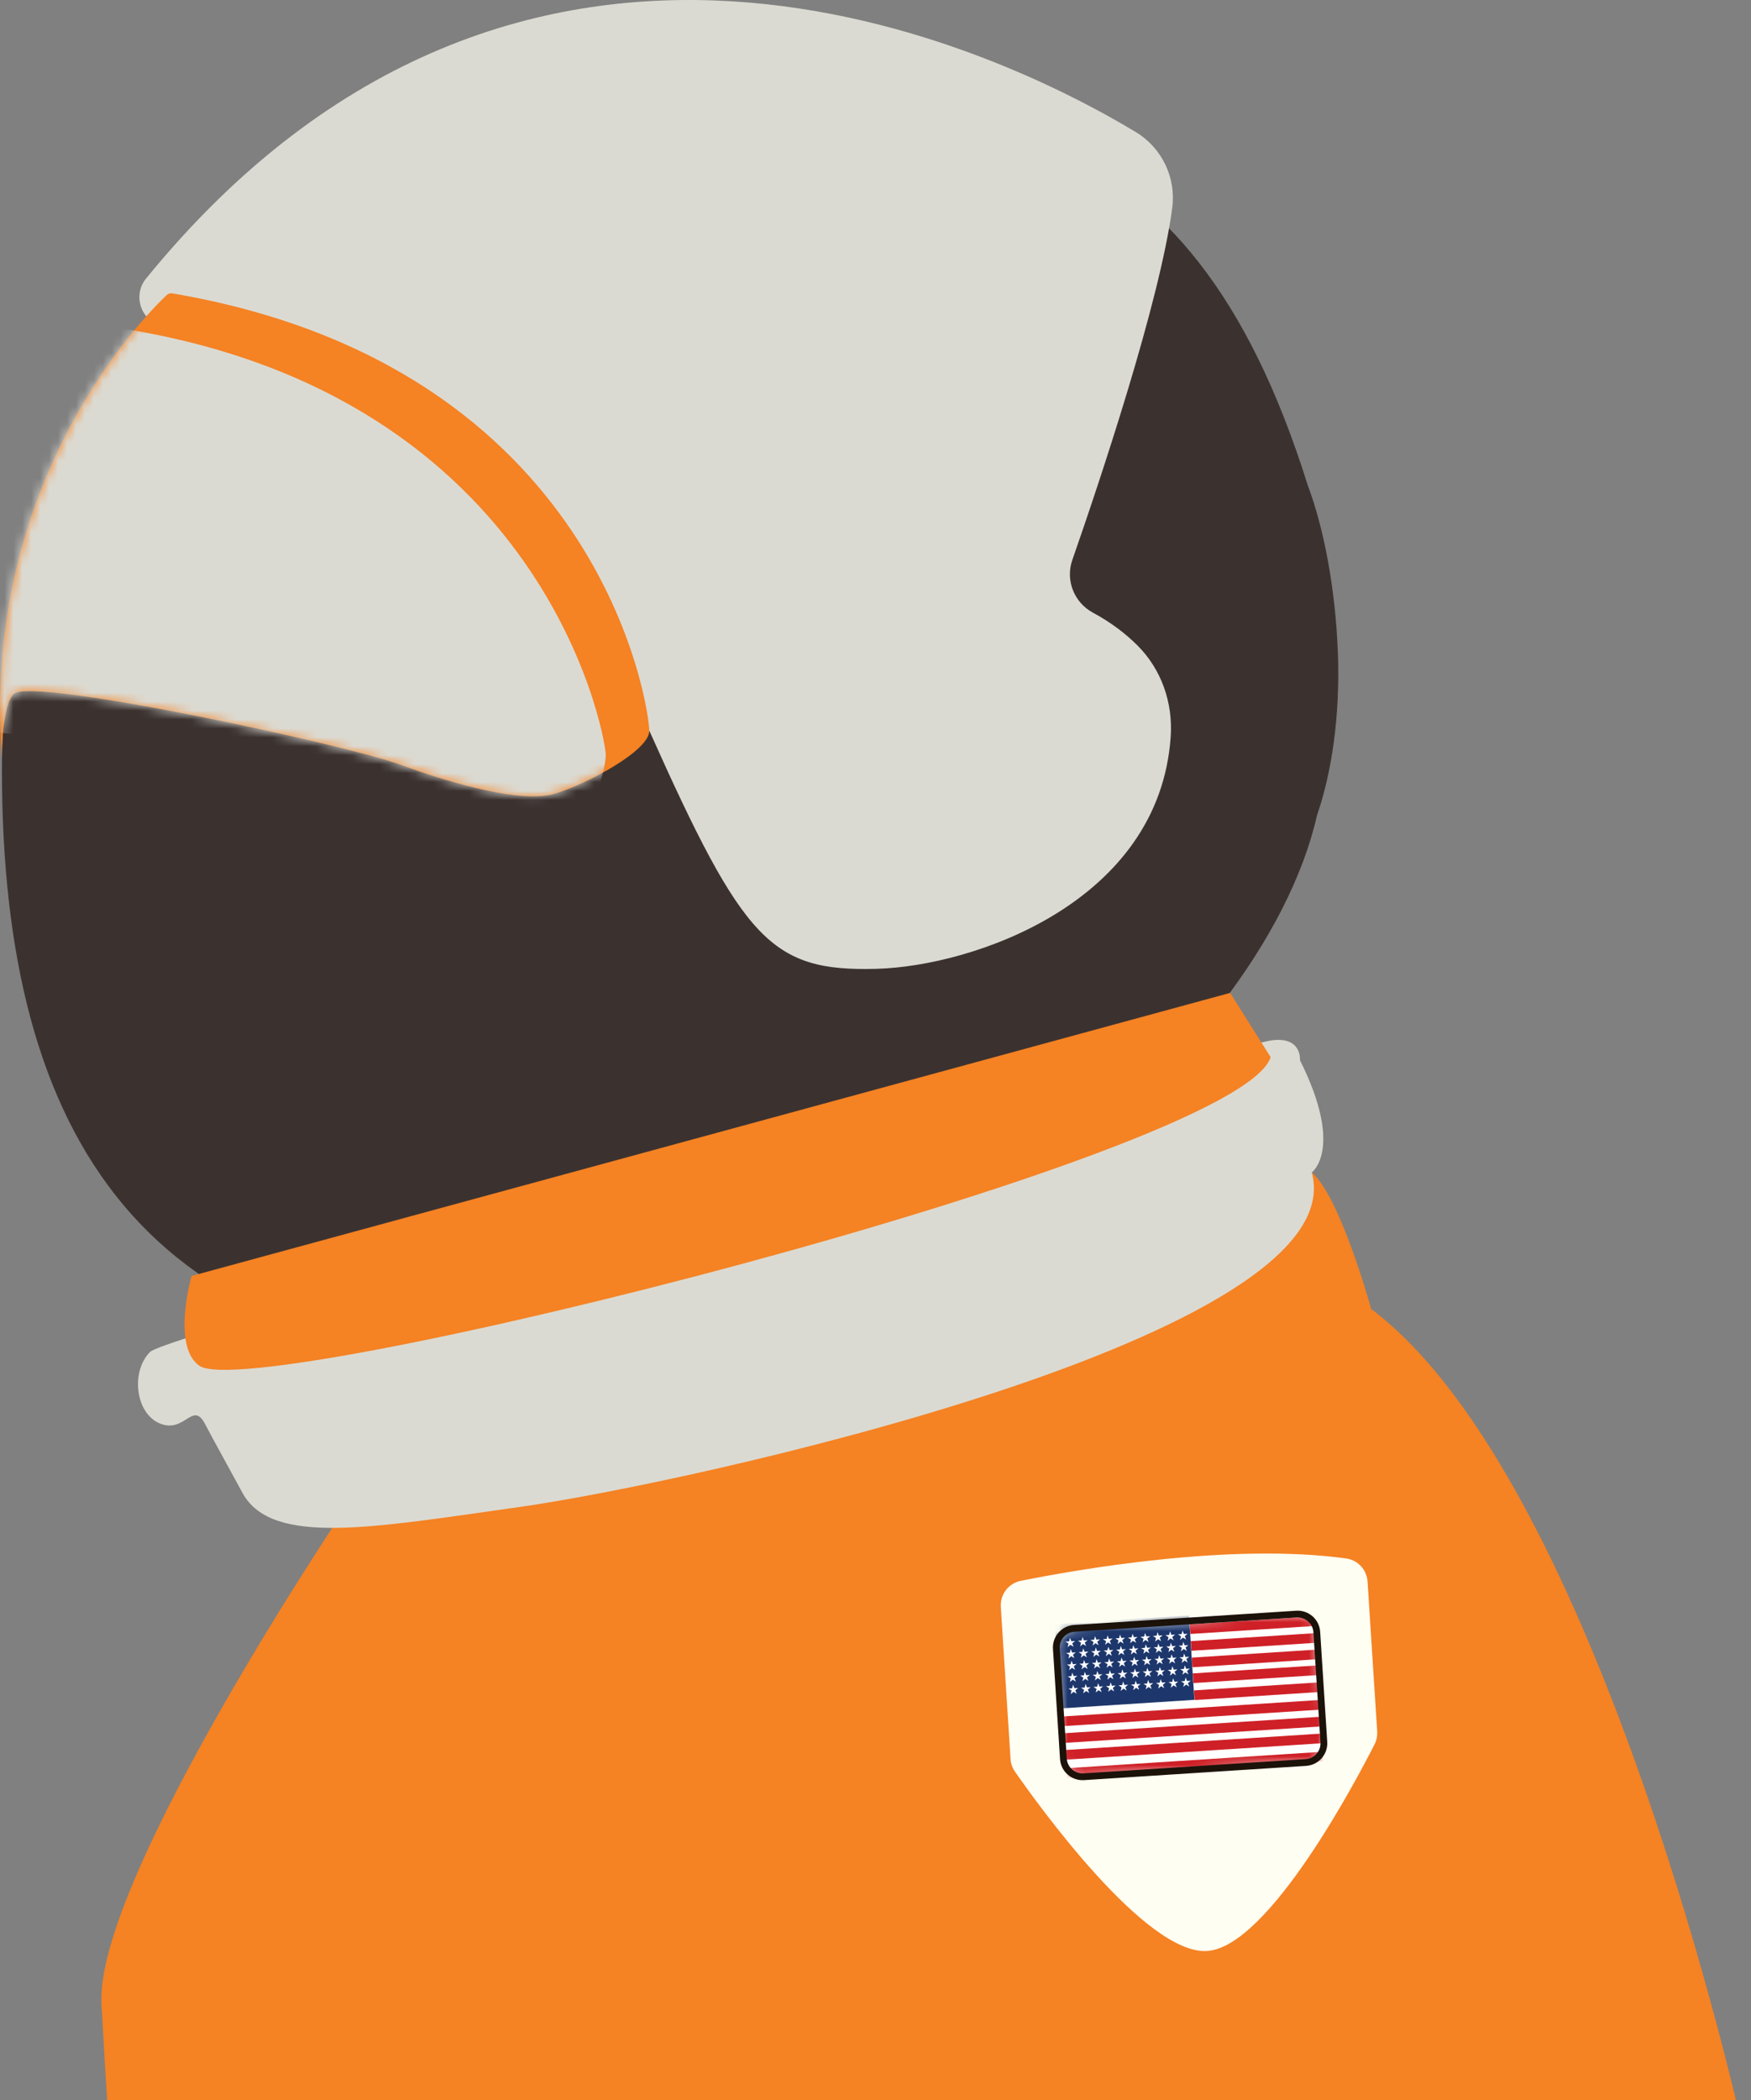 <svg width="196" height="235" viewBox="0 0 196 235" fill="none" xmlns="http://www.w3.org/2000/svg">
<rect x="0" y="0" width="196" height="235" fill="#808080" stroke="none"/>
<path d="M149.76 73.12C149.505 66.066 148.234 59.174 146.357 54.219V54.211C132.95 11.455 108.411 11.135 75.169 11.135C33.772 11.135 0.215 44.692 0.215 86.089C0.215 127.486 16.257 152.533 60.894 152.49C99.599 152.45 141.214 118.603 147.423 91.214C149.054 86.51 150.014 80.139 149.764 73.12H149.76Z" fill="#3B3230"/>
<path d="M39.07 168.106C39.07 168.106 10.537 210.31 11.357 224.318L12.181 238.326H195.091C195.091 238.326 179.215 165.822 153.484 146.457C153.484 146.457 150.02 133.86 146.833 131.177C143.645 128.494 39.07 168.106 39.07 168.106Z" fill="#F58223"/>
<path d="M23.723 160.775C24.1 161.477 26.788 166.4 27.174 167.093C30.493 173.025 41.717 170.925 58.07 168.627C76.949 165.979 151.859 149.538 146.835 131.181C146.835 131.181 150.478 128.559 145.511 118.62C145.511 118.62 145.774 115.893 142.231 116.419C138.689 116.945 19.159 148.942 16.805 151.261C14.621 153.414 15.134 158.166 17.919 159.28C20.698 160.394 21.558 156.733 22.925 159.28L23.728 160.775H23.723Z" fill="#DBDAD2"/>
<path d="M21.437 142.773C21.437 142.773 19.192 150.634 22.314 152.813C28.527 157.149 138.674 129.449 142.23 118.286L137.701 111.092L21.433 142.768L21.437 142.773Z" fill="#F58223"/>
<path d="M16.341 31.171C15.021 32.793 15.53 35.222 17.38 36.204C28.726 42.223 63.889 62.102 72.684 81.761C83.215 105.305 86.314 108.712 98.086 108.4C108.933 108.115 129.776 100.991 131.043 82.419C131.302 78.626 130.008 74.895 127.317 72.212C126.076 70.976 124.449 69.687 122.34 68.551C120.227 67.416 119.241 64.921 120.03 62.659C123.073 53.929 129.798 33.88 131.214 23.279C131.666 19.885 130.065 16.54 127.132 14.773C112.274 5.834 58.645 -20.74 16.345 31.171H16.341Z" fill="#DBDAD2"/>
<path d="M0.213 84.624C0.213 84.624 0.221 78.754 1.572 77.618C3.755 75.781 38.597 83.27 44.801 85.554C51.005 87.838 58.506 89.846 62.005 88.833C65.504 87.825 72.698 84.024 72.681 81.761C72.663 79.385 67.472 41.022 19.289 32.824C19.065 32.784 18.833 32.85 18.666 33.008C16.22 35.305 -2.098 53.737 0.208 84.624H0.213Z" fill="#F58223"/>
<mask id="mask0_62_644" style="mask-type:luminance" maskUnits="userSpaceOnUse" x="0" y="32" width="73" height="58">
<path d="M0.205 84.624C0.205 84.624 0.213 78.754 1.564 77.618C3.747 75.781 38.589 83.27 44.793 85.554C50.997 87.838 58.499 89.846 61.997 88.833C65.496 87.825 72.691 84.024 72.673 81.761C72.656 79.385 67.465 41.022 19.281 32.824C19.057 32.784 18.825 32.85 18.658 33.008C16.212 35.305 -2.106 53.737 0.2 84.624H0.205Z" fill="white"/>
</mask>
<g mask="url(#mask0_62_644)">
<path d="M-9.07 88.884C-9.07 88.884 -9.351 83.079 -7.97 81.926C-5.738 80.058 31.652 86.635 38.36 88.744C45.068 90.852 59.216 100.761 61.965 97.88C64.95 94.75 67.927 86.573 67.8 84.333C67.669 81.983 60.627 42.537 10.396 36.298C10.155 36.268 8.673 37.657 8.502 37.82C6.016 40.148 -13.051 58.413 -9.079 88.879L-9.07 88.884Z" fill="#DBDAD2"/>
</g>
<path d="M114.257 176.878C120.504 175.62 137.752 172.581 150.69 174.375C152.001 174.554 152.997 175.646 153.08 176.966L154.158 193.727C154.189 194.227 154.088 194.722 153.865 195.165C151.909 199.019 142.014 217.85 135.117 218.292C128.234 218.735 116.072 201.764 113.608 198.221C113.319 197.804 113.148 197.318 113.117 196.809L112.025 179.794C111.937 178.399 112.889 177.15 114.257 176.874V176.878Z" fill="#FFFEF2"/>
<path d="M145.114 180.598L120.249 182.193C119.065 182.269 118.167 183.29 118.243 184.474L119.033 196.791C119.109 197.975 120.13 198.873 121.314 198.797L146.179 197.202C147.363 197.126 148.262 196.105 148.186 194.921L147.396 182.604C147.32 181.42 146.298 180.522 145.114 180.598Z" fill="white"/>
<mask id="mask1_62_644" style="mask-type:luminance" maskUnits="userSpaceOnUse" x="118" y="180" width="31" height="19">
<path d="M145.114 180.598L120.249 182.193C119.065 182.269 118.167 183.29 118.243 184.474L119.033 196.791C119.109 197.975 120.13 198.873 121.314 198.797L146.179 197.202C147.363 197.126 148.262 196.105 148.186 194.921L147.396 182.604C147.32 181.42 146.298 180.522 145.114 180.598Z" fill="white"/>
</mask>
<g mask="url(#mask1_62_644)">
<path d="M133.091 180.753L118.07 181.717L118.676 191.154L133.696 190.191L133.091 180.753Z" fill="#1D376C"/>
<path d="M147.02 180.851L133.172 181.739L133.241 182.82L147.089 181.932L147.02 180.851Z" fill="#CF2027"/>
<path d="M147.141 182.734L133.293 183.622L133.362 184.703L147.21 183.815L147.141 182.734Z" fill="#CF2027"/>
<path d="M147.258 184.578L133.41 185.466L133.479 186.547L147.327 185.658L147.258 184.578Z" fill="#CF2027"/>
<path d="M147.371 186.346L133.523 187.234L133.593 188.315L147.441 187.427L147.371 186.346Z" fill="#CF2027"/>
<path d="M147.496 188.246L133.648 189.134L133.718 190.214L147.566 189.326L147.496 188.246Z" fill="#CF2027"/>
<path d="M147.616 190.214L118.953 192.053L119.022 193.133L147.685 191.295L147.616 190.214Z" fill="#CF2027"/>
<path d="M147.76 192.09L119.098 193.929L119.167 195.009L147.83 193.171L147.76 192.09Z" fill="#CF2027"/>
<path d="M147.882 193.968L119.219 195.807L119.288 196.887L147.951 195.049L147.882 193.968Z" fill="#CF2027"/>
<path d="M148.018 196.004L119.355 197.843L119.425 198.923L148.088 197.085L148.018 196.004Z" fill="#CF2027"/>
<path d="M119.771 183.245L119.925 183.631L120.341 183.605L120.021 183.872L120.175 184.258L119.824 184.034L119.499 184.302L119.605 183.898L119.254 183.675L119.67 183.648L119.771 183.245Z" fill="white"/>
<path d="M121.174 183.153L121.327 183.544L121.744 183.513L121.424 183.78L121.577 184.166L121.226 183.947L120.906 184.21L121.007 183.807L120.656 183.583L121.073 183.557L121.174 183.153Z" fill="white"/>
<path d="M122.573 183.065L122.726 183.451L123.138 183.425L122.818 183.692L122.971 184.078L122.621 183.855L122.301 184.122L122.406 183.719L122.051 183.495L122.467 183.469L122.573 183.065Z" fill="white"/>
<path d="M123.974 182.974L124.128 183.364L124.544 183.333L124.224 183.601L124.378 183.986L124.027 183.767L123.703 184.03L123.808 183.627L123.457 183.403L123.869 183.377L123.974 182.974Z" fill="white"/>
<path d="M125.369 182.886L125.522 183.272L125.939 183.245L125.619 183.513L125.772 183.898L125.422 183.675L125.101 183.942L125.202 183.539L124.852 183.315L125.268 183.289L125.369 182.886Z" fill="white"/>
<path d="M126.772 182.795L126.925 183.185L127.337 183.154L127.017 183.422L127.171 183.808L126.82 183.589L126.5 183.852L126.605 183.448L126.25 183.225L126.667 183.198L126.772 182.795Z" fill="white"/>
<path d="M128.17 182.707L128.323 183.093L128.74 183.067L128.42 183.334L128.573 183.72L128.218 183.496L127.898 183.764L128.003 183.36L127.652 183.137L128.064 183.11L128.17 182.707Z" fill="white"/>
<path d="M129.568 182.614L129.722 183.004L130.138 182.974L129.818 183.241L129.971 183.627L129.621 183.408L129.301 183.671L129.402 183.268L129.051 183.044L129.467 183.018L129.568 182.614Z" fill="white"/>
<path d="M130.971 182.527L131.124 182.913L131.537 182.887L131.216 183.154L131.37 183.54L131.019 183.317L130.699 183.584L130.8 183.181L130.449 182.957L130.866 182.931L130.971 182.527Z" fill="white"/>
<path d="M132.369 182.435L132.522 182.825L132.939 182.794L132.619 183.061L132.772 183.447L132.417 183.228L132.097 183.491L132.202 183.088L131.852 182.864L132.264 182.838L132.369 182.435Z" fill="white"/>
<path d="M119.858 184.515L120.011 184.905L120.423 184.879L120.103 185.142L120.257 185.527L119.906 185.308L119.586 185.571L119.691 185.168L119.336 184.944L119.752 184.918L119.858 184.515Z" fill="white"/>
<path d="M121.256 184.427L121.409 184.813L121.826 184.786L121.506 185.054L121.659 185.44L121.304 185.216L120.984 185.483L121.089 185.08L120.738 184.856L121.15 184.83L121.256 184.427Z" fill="white"/>
<path d="M122.654 184.335L122.808 184.725L123.224 184.699L122.904 184.962L123.057 185.348L122.707 185.129L122.387 185.392L122.487 184.988L122.137 184.765L122.553 184.738L122.654 184.335Z" fill="white"/>
<path d="M124.061 184.247L124.214 184.633L124.626 184.607L124.306 184.874L124.46 185.26L124.109 185.036L123.789 185.304L123.894 184.9L123.539 184.677L123.956 184.65L124.061 184.247Z" fill="white"/>
<path d="M125.455 184.155L125.608 184.545L126.025 184.519L125.705 184.782L125.858 185.168L125.503 184.949L125.183 185.212L125.288 184.809L124.938 184.585L125.35 184.559L125.455 184.155Z" fill="white"/>
<path d="M126.857 184.067L127.011 184.453L127.427 184.427L127.107 184.694L127.261 185.08L126.91 184.857L126.59 185.124L126.691 184.721L126.34 184.497L126.756 184.471L126.857 184.067Z" fill="white"/>
<path d="M128.252 183.976L128.41 184.366L128.822 184.339L128.502 184.603L128.655 184.988L128.304 184.769L127.984 185.032L128.085 184.629L127.734 184.405L128.151 184.379L128.252 183.976Z" fill="white"/>
<path d="M129.658 183.888L129.811 184.274L130.228 184.247L129.908 184.515L130.061 184.9L129.706 184.677L129.386 184.944L129.491 184.541L129.141 184.317L129.553 184.291L129.658 183.888Z" fill="white"/>
<path d="M131.056 183.796L131.21 184.186L131.626 184.155L131.306 184.423L131.46 184.809L131.109 184.589L130.789 184.853L130.89 184.449L130.539 184.226L130.956 184.199L131.056 183.796Z" fill="white"/>
<path d="M132.451 183.708L132.609 184.094L133.021 184.067L132.701 184.335L132.854 184.721L132.504 184.497L132.184 184.765L132.284 184.361L131.934 184.138L132.35 184.111L132.451 183.708Z" fill="white"/>
<path d="M119.944 185.815L120.097 186.206L120.514 186.179L120.189 186.442L120.347 186.828L119.992 186.609L119.672 186.872L119.777 186.469L119.422 186.245L119.838 186.219L119.944 185.815Z" fill="white"/>
<path d="M121.342 185.728L121.495 186.113L121.912 186.087L121.591 186.354L121.745 186.74L121.394 186.517L121.07 186.784L121.175 186.381L120.824 186.157L121.236 186.131L121.342 185.728Z" fill="white"/>
<path d="M122.74 185.636L122.893 186.026L123.31 186L122.99 186.263L123.143 186.649L122.793 186.429L122.473 186.692L122.573 186.289L122.223 186.065L122.639 186.039L122.74 185.636Z" fill="white"/>
<path d="M124.143 185.549L124.296 185.935L124.708 185.908L124.388 186.176L124.542 186.562L124.191 186.338L123.871 186.605L123.976 186.202L123.621 185.978L124.038 185.952L124.143 185.549Z" fill="white"/>
<path d="M125.541 185.455L125.694 185.845L126.111 185.819L125.791 186.082L125.944 186.468L125.593 186.249L125.269 186.512L125.374 186.108L125.023 185.885L125.436 185.858L125.541 185.455Z" fill="white"/>
<path d="M126.943 185.368L127.097 185.754L127.513 185.728L127.193 185.995L127.346 186.381L126.996 186.157L126.676 186.425L126.777 186.021L126.426 185.798L126.842 185.772L126.943 185.368Z" fill="white"/>
<path d="M128.342 185.276L128.495 185.667L128.908 185.636L128.588 185.903L128.741 186.289L128.39 186.07L128.07 186.333L128.175 185.93L127.82 185.706L128.237 185.68L128.342 185.276Z" fill="white"/>
<path d="M129.744 185.188L129.897 185.574L130.314 185.548L129.994 185.815L130.147 186.201L129.792 185.978L129.472 186.245L129.577 185.842L129.227 185.618L129.639 185.592L129.744 185.188Z" fill="white"/>
<path d="M131.142 185.097L131.296 185.487L131.712 185.456L131.392 185.724L131.546 186.109L131.195 185.89L130.875 186.153L130.976 185.75L130.625 185.526L131.042 185.5L131.142 185.097Z" fill="white"/>
<path d="M132.545 185.009L132.699 185.395L133.111 185.368L132.791 185.636L132.944 186.022L132.593 185.798L132.273 186.065L132.374 185.662L132.023 185.438L132.44 185.412L132.545 185.009Z" fill="white"/>
<path d="M120.025 187.141L120.179 187.531L120.595 187.505L120.275 187.768L120.429 188.153L120.078 187.934L119.758 188.197L119.859 187.794L119.508 187.575L119.924 187.544L120.025 187.141Z" fill="white"/>
<path d="M121.428 187.053L121.581 187.439L121.997 187.412L121.677 187.68L121.831 188.065L121.48 187.842L121.16 188.109L121.261 187.706L120.91 187.482L121.327 187.456L121.428 187.053Z" fill="white"/>
<path d="M122.826 186.961L122.98 187.351L123.396 187.325L123.072 187.588L123.23 187.974L122.875 187.755L122.555 188.018L122.66 187.614L122.305 187.395L122.721 187.364L122.826 186.961Z" fill="white"/>
<path d="M124.228 186.873L124.382 187.259L124.798 187.233L124.478 187.5L124.632 187.886L124.281 187.662L123.956 187.93L124.062 187.526L123.711 187.303L124.127 187.276L124.228 186.873Z" fill="white"/>
<path d="M125.623 186.781L125.776 187.171L126.193 187.145L125.873 187.408L126.026 187.794L125.675 187.575L125.355 187.838L125.456 187.435L125.105 187.211L125.522 187.185L125.623 186.781Z" fill="white"/>
<path d="M127.026 186.693L127.179 187.079L127.596 187.053L127.271 187.32L127.425 187.706L127.074 187.483L126.754 187.75L126.859 187.347L126.504 187.123L126.92 187.097L127.026 186.693Z" fill="white"/>
<path d="M128.424 186.602L128.577 186.992L128.994 186.965L128.674 187.228L128.827 187.614L128.476 187.395L128.152 187.658L128.257 187.255L127.906 187.031L128.318 187.005L128.424 186.602Z" fill="white"/>
<path d="M129.822 186.514L129.975 186.899L130.392 186.873L130.072 187.141L130.225 187.526L129.875 187.303L129.555 187.57L129.655 187.167L129.305 186.943L129.721 186.917L129.822 186.514Z" fill="white"/>
<path d="M131.229 186.422L131.382 186.812L131.794 186.786L131.474 187.049L131.628 187.435L131.277 187.215L130.957 187.479L131.062 187.075L130.707 186.852L131.124 186.825L131.229 186.422Z" fill="white"/>
<path d="M132.623 186.334L132.776 186.72L133.193 186.693L132.873 186.961L133.026 187.347L132.671 187.123L132.351 187.391L132.456 186.987L132.105 186.764L132.518 186.737L132.623 186.334Z" fill="white"/>
<path d="M120.115 188.5L120.268 188.89L120.685 188.86L120.365 189.127L120.518 189.513L120.168 189.294L119.843 189.557L119.948 189.153L119.598 188.93L120.01 188.903L120.115 188.5Z" fill="white"/>
<path d="M121.517 188.412L121.671 188.798L122.087 188.772L121.767 189.039L121.921 189.425L121.57 189.201L121.25 189.469L121.351 189.065L121 188.842L121.417 188.815L121.517 188.412Z" fill="white"/>
<path d="M122.916 188.32L123.07 188.71L123.482 188.68L123.162 188.947L123.315 189.333L122.964 189.114L122.644 189.377L122.75 188.974L122.395 188.75L122.811 188.724L122.916 188.32Z" fill="white"/>
<path d="M124.314 188.232L124.468 188.618L124.884 188.592L124.564 188.859L124.718 189.245L124.362 189.022L124.042 189.289L124.148 188.886L123.797 188.662L124.209 188.636L124.314 188.232Z" fill="white"/>
<path d="M125.713 188.141L125.866 188.531L126.283 188.5L125.963 188.768L126.116 189.153L125.765 188.934L125.445 189.197L125.546 188.794L125.195 188.57L125.612 188.544L125.713 188.141Z" fill="white"/>
<path d="M127.115 188.053L127.269 188.439L127.681 188.412L127.361 188.68L127.514 189.066L127.164 188.842L126.844 189.109L126.949 188.706L126.594 188.482L127.01 188.456L127.115 188.053Z" fill="white"/>
<path d="M128.513 187.961L128.667 188.351L129.083 188.32L128.763 188.588L128.917 188.974L128.562 188.755L128.242 189.018L128.347 188.614L127.996 188.391L128.408 188.364L128.513 187.961Z" fill="white"/>
<path d="M129.916 187.873L130.069 188.259L130.486 188.233L130.166 188.5L130.319 188.886L129.968 188.662L129.648 188.93L129.749 188.526L129.398 188.303L129.815 188.276L129.916 187.873Z" fill="white"/>
<path d="M131.314 187.781L131.472 188.171L131.884 188.141L131.564 188.408L131.718 188.794L131.367 188.575L131.047 188.838L131.148 188.435L130.797 188.211L131.213 188.185L131.314 187.781Z" fill="white"/>
<path d="M132.717 187.693L132.87 188.079L133.287 188.053L132.966 188.32L133.12 188.706L132.765 188.483L132.445 188.75L132.55 188.347L132.199 188.123L132.611 188.097L132.717 187.693Z" fill="white"/>
</g>
<path d="M145.114 180.598L120.249 182.193C119.065 182.269 118.167 183.29 118.243 184.474L119.033 196.791C119.109 197.975 120.13 198.873 121.314 198.797L146.179 197.202C147.363 197.126 148.262 196.105 148.186 194.921L147.396 182.604C147.32 181.42 146.298 180.522 145.114 180.598Z" stroke="#1B120A" stroke-width="0.758" stroke-miterlimit="10"/>
</svg>
